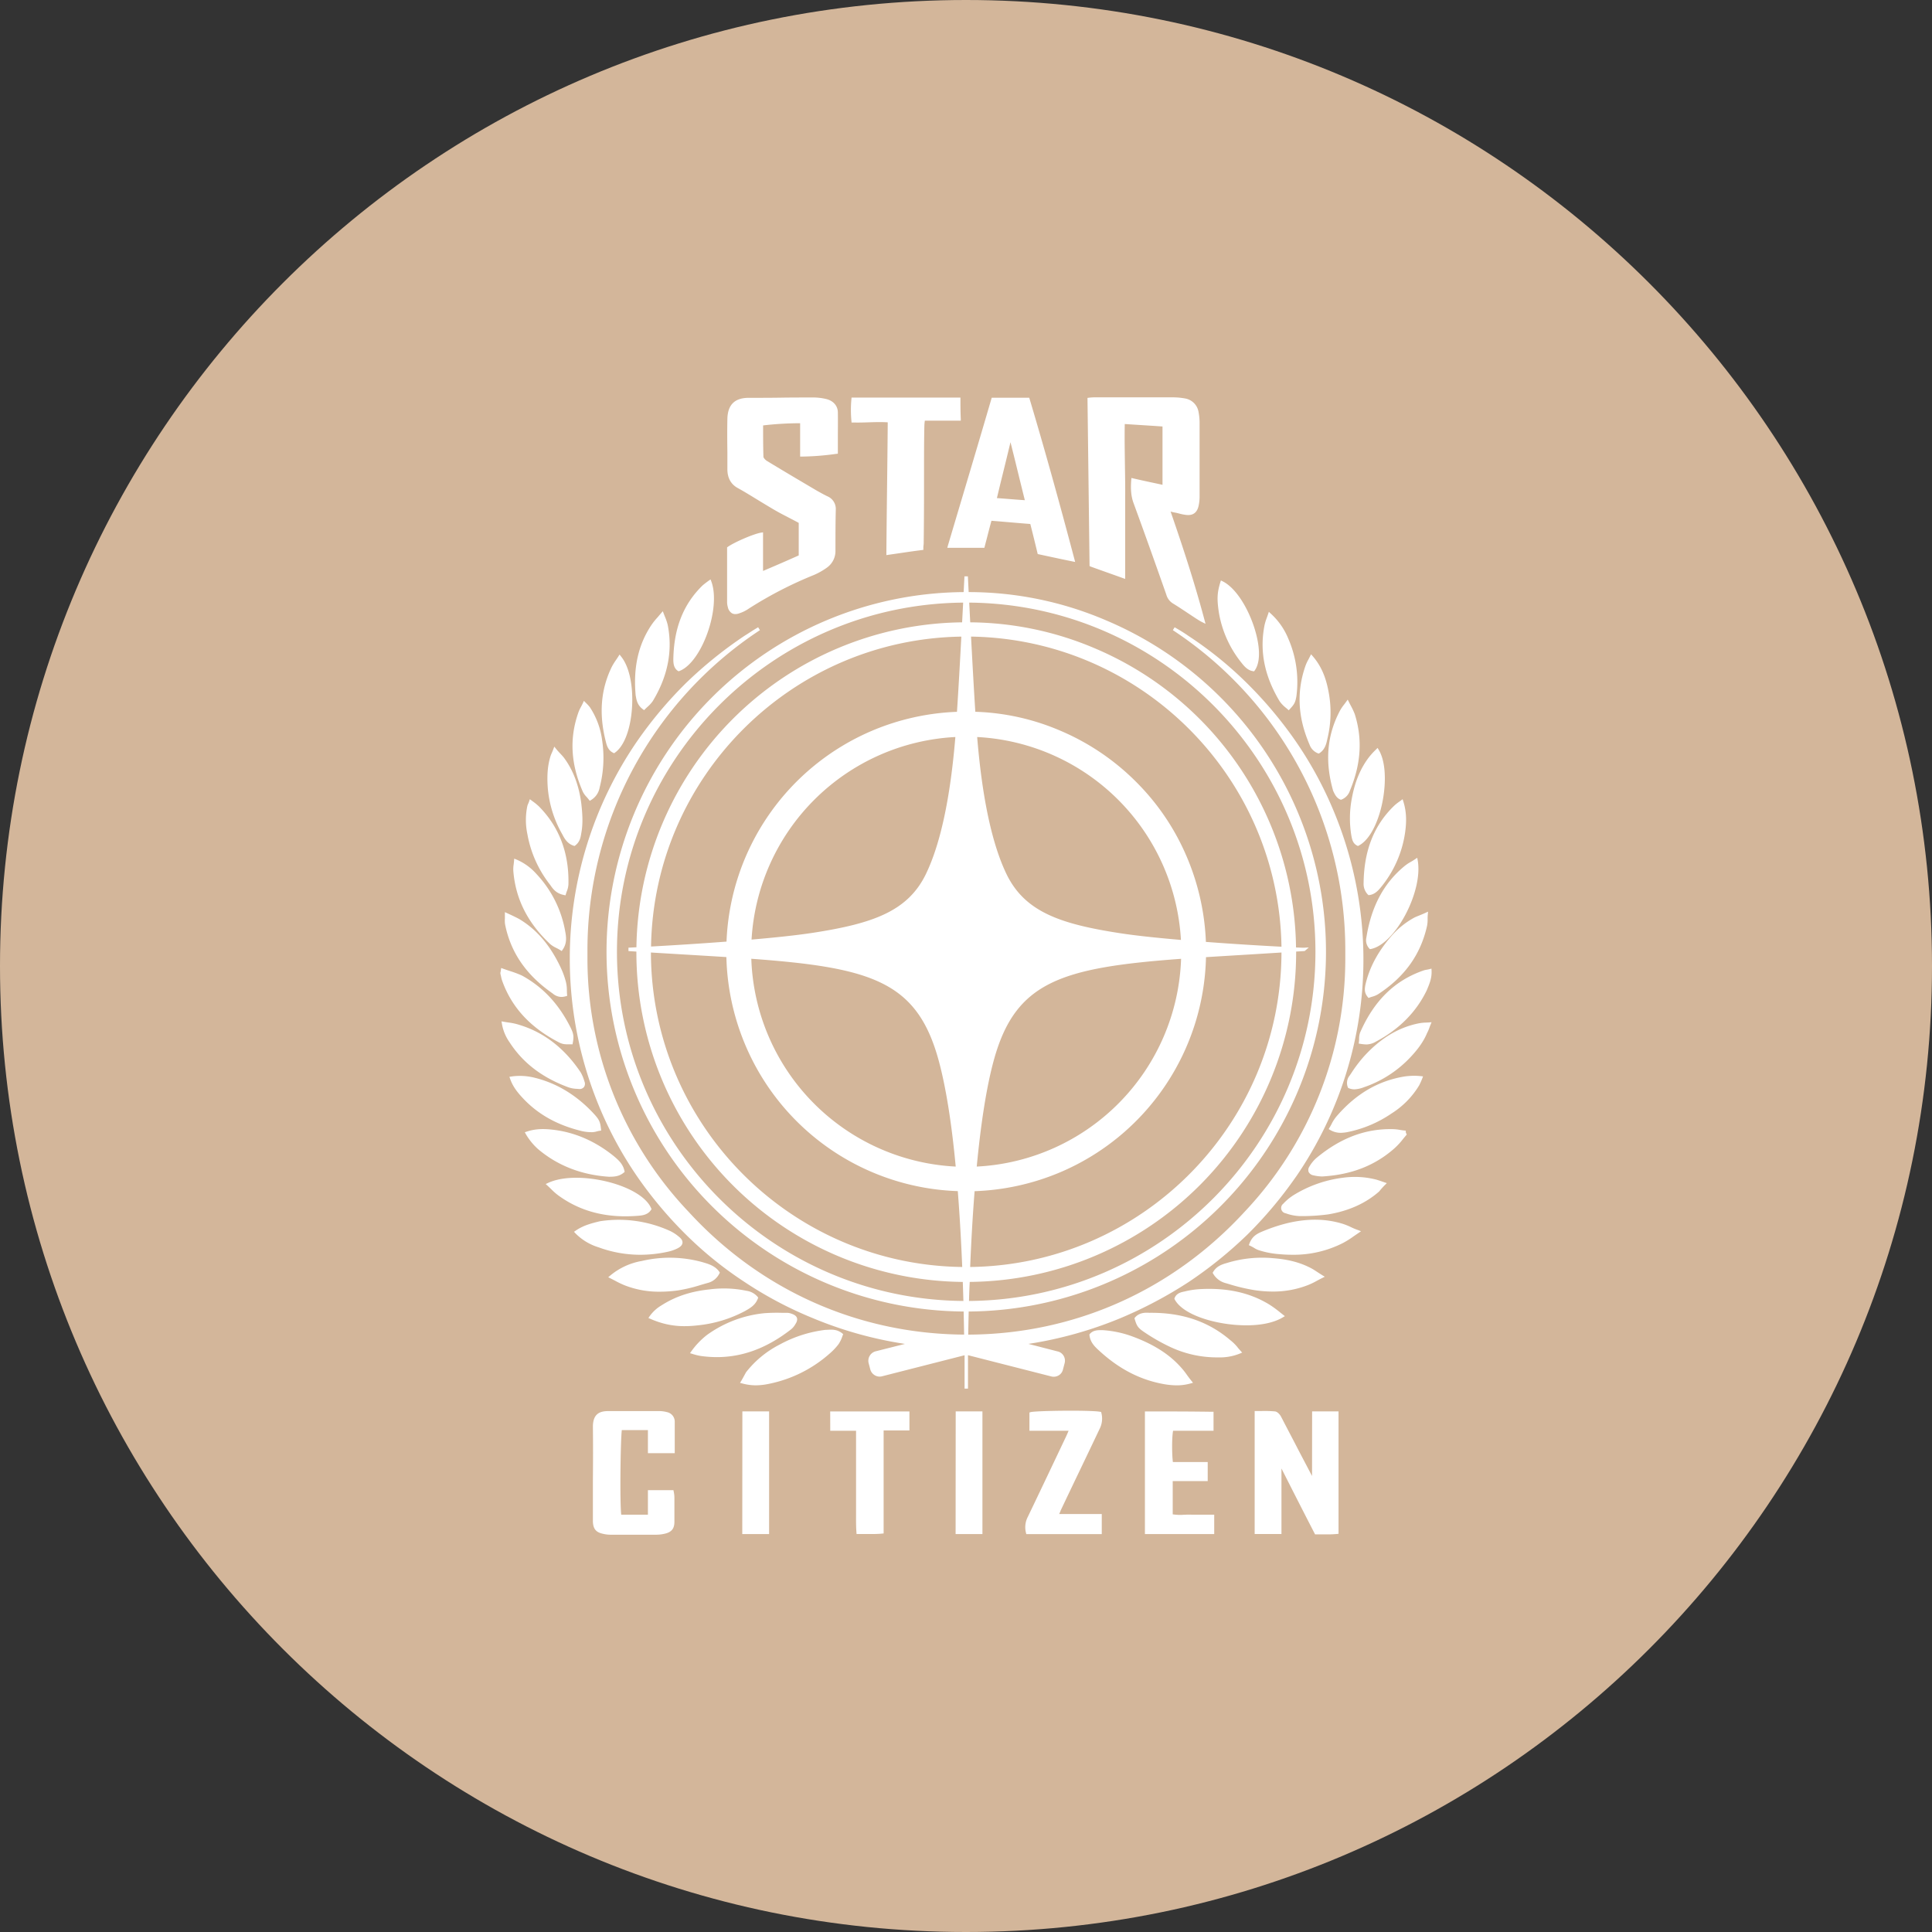 <svg xmlns="http://www.w3.org/2000/svg" width="1024" height="1024" fill="none">
   <rect width="100%" height="100%" fill="#333333" stroke="none"/>
   <g clip-path="url(#a)">
      <path fill="#D3B69A" d="M512 1024c282.77 0 512-229.23 512-512S794.77 0 512 0 0 229.23 0 512s229.23 512 512 512Z"/>
      <path fill="#fff" d="m577.49 299.999-1.1-89.11.8-.1a28.731 28.731 0 0 1 3.89-.19h40.51c2.106.001 4.207.185 6.28.55a8.723 8.723 0 0 1 7.38 7.19c.379 1.957.566 3.947.56 5.94v38.92a23.339 23.339 0 0 1-.56 5.06c-.83 3.51-3 5.08-6.57 4.66a23.77 23.77 0 0 1-3.68-.73c-.8-.2-1.55-.4-2.32-.53-.77-.13-1.26-.27-2-.46l-.24-.06c7.86 22.62 13.43 40.43 18 57.56l.52 1.93-1.79-.89a24.119 24.119 0 0 1-2.38-1.37l-.74-.46c-1.41-.92-2.8-1.84-4.18-2.76-2.71-1.8-5.51-3.67-8.25-5.34a8.002 8.002 0 0 1-3.45-4.65c-6.9-19.63-12.29-34.67-17.45-48.74-1.2-3.42-1.54-7.14-1.13-12.09l.09-1 1 .24c2.95.69 6 1.34 9 2 2.15.45 4.31.91 6.47 1.39v-30.91c-3.58-.26-7.11-.48-10.7-.71-3-.19-6.13-.38-9.3-.6-.16 7.26 0 14.55.08 21.62.1 6.07.21 12.35.13 18.48v42l-1.37-.49c-5.53-2-11.06-3.92-16.94-6.06l-.56-.29ZM388 325.069a3.721 3.721 0 0 0 1.75.41 5.89 5.89 0 0 0 2-.38 19.45 19.45 0 0 0 5.27-2.62 209.238 209.238 0 0 1 34.41-17.74 36.06 36.06 0 0 0 6.87-3.9 10.756 10.756 0 0 0 4.51-9c0-7.16 0-14.57.18-21.79a7.257 7.257 0 0 0-4.31-6.94c-1.42-.65-2.75-1.39-4.15-2.17l-1.52-.84-5.93-3.5c-6.64-3.92-13.52-8-20.32-12.14a5.204 5.204 0 0 1-2.12-2.16c-.17-5.49-.18-11.23-.18-16.82a171.477 171.477 0 0 1 19.63-1.16v17.68h.9a142.39 142.39 0 0 0 17.84-1.39l1.25-.15v-7.99c0-4.8.08-9.34 0-13.87 0-3.54-2.54-6.35-6.44-7.17a29.117 29.117 0 0 0-7.06-.75c-5.56 0-11.12 0-16.71.09-5.59.09-11.27.09-17 .09-7.44 0-11.15 3.64-11.34 11.15-.12 5.9-.08 12 0 17.82v8.84c0 4.61 1.85 8 5.5 10s7.51 4.41 11.14 6.62c2.78 1.69 5.65 3.43 8.47 5.08 2.37 1.38 4.86 2.66 7.26 3.9 1.9 1 3.7 1.9 5.44 2.87v17.25c-5.75 2.57-11.65 5.14-18.91 8.22v-20.46l-1 .16c-3.69.55-13.93 4.92-17.67 7.53l-.38.27v29.28c.031.81.162 1.613.39 2.39a4.907 4.907 0 0 0 2.23 3.29Zm307.41 457.23c-1.07-2-2.16-4.12-3.26-6.2-1.3-2.47-2.61-4.95-3.87-7.37-1.53-3-3.06-5.9-4.59-8.83-1.53-2.93-3.06-5.85-4.58-8.81-.63-1.27-1.89-2.75-3.23-3a59.373 59.373 0 0 0-7.45-.21H665v65.18h14.2v-34.73c5.71 11.26 11.6 22.86 17.57 34.44l.25.49h6.13a54.68 54.68 0 0 0 5.49-.23l.81-.08v-64.87h-14l-.04 34.22Zm-244.07-558.37h.8c2.82.08 5.56 0 8.21-.09 3.47-.11 6.76-.21 10.17 0-.09 11.57-.22 23.06-.36 34.53-.14 11.47-.27 23.21-.36 34.85v1l1-.15 5.65-.82c4.2-.62 8.17-1.2 12.16-1.7l.79-.1v-.79c0-.62 0-1.15.09-1.67s.09-1 .09-1.56c.18-12.61.18-25.43.18-37.82 0-7.87 0-16 .18-23.95.024-.878.104-1.753.24-2.62v-.08h19.06v-.94c-.18-3.76-.18-7-.18-10.4v-.9h-57.72l-.07.82a60.63 60.63 0 0 0 0 11.51l.07.88Zm-97.78 524.54a16.186 16.186 0 0 0-4.39-.57h-26.64c-4.1 0-8.28 1-8.28 8.29.12 9.46.08 19.11 0 28.45v22c.2 3.68 1.61 5.43 5 6.22 1.424.375 2.889.566 4.36.57h24.13a19.978 19.978 0 0 0 4.71-.56c3.52-.83 5-2.7 5-6.28v-13a16.087 16.087 0 0 0-.38-3.06l-.14-.72h-13.52v13h-14.15c-.8-7.4-.35-39.61.31-44.83h13.84v12.24h14.22v-16.74a5.146 5.146 0 0 0-4.07-5.01Zm274 54.38a26.193 26.193 0 0 1-6-.22v-17.63h18.55v-10.09h-18.46c-.54-4.26-.56-13.14.11-16.57h21.44v-10.07h-.89c-11.71-.18-22.82-.18-34.58-.18h-.9v65h36.73v-10.28h-12c-1.35-.06-2.68-.01-3.96.04h-.04Zm-65.51-2c3.427-7.22 6.887-14.47 10.38-21.75 3.494-7.28 6.937-14.493 10.33-21.64a11.999 11.999 0 0 0 1-8.54l-.15-.56-.57-.1c-5.38-.93-34.07-.57-36.77.2l-.65.19v9.68h20.76l-.43 1c-.4.94-.75 1.75-1.16 2.58-6.55 13.81-13.32 28.09-20 42a11.923 11.923 0 0 0-1 8.52l.17.68h40v-10.66h-22.57l.06-.13c.24-.53.45-.99.64-1.46l-.04-.01Zm-122-42.52h13.68v43.51c0 3.36-.07 6.84.21 10.39l.06.83h7.26c2.09 0 4.15 0 6.26-.23l.82-.07v-54.6h13.68v-10.08h-42l.03 10.25Zm-46.63 54.74h14.22v-65h-14.17l-.05 65Zm113.07 0h14.22v-65h-14.17l-.05 65Zm-4.1-523.84c2.44-8.22 4.877-16.41 7.31-24.57 5.19-17.43 10.56-35.45 15.74-53.21l.19-.65h19.89l.19.64c7.42 24.82 15 51.84 23.77 85l.37 1.4-1.42-.28c-4.21-.84-8.15-1.7-12-2.52l-5.86-1.26-.56-.12-.13-.55c-1.19-4.94-2.42-10-3.8-15.39-3.47-.26-6.91-.56-10.35-.85-3.44-.29-6.8-.59-10.24-.85-.77 2.76-1.45 5.43-2.11 8-.48 1.9-1 3.79-1.47 5.67l-.18.67h-19.64l.3-1.13Zm33.19-54.85c-1.76 7.39-3.58 14.74-5.49 22.49l-1.71 7.13c2.15.15 4.28.32 6.45.49 2.68.22 5.45.44 8.35.62-1.85-7.41-3.62-14.66-5.37-21.82l-2.23-8.91Zm-91 477.85a17.005 17.005 0 0 0 1.9-4l.42-1.13-.51-.41c-2.79-2.24-5.66-2-8.19-1.85h-.57a67.394 67.394 0 0 0-24.45 7.84 53.267 53.267 0 0 0-17.76 14.65l-.07.11-.81 1.49c-.56 1-1.08 2-1.68 3l-.64 1 1.17.32c2.351.655 4.78.992 7.22 1 2.355-.028 4.7-.296 7-.8a68.994 68.994 0 0 0 32.08-16 32.085 32.085 0 0 0 4.92-5.22h-.03Zm139.25-7.23c-1.94 0-4.36 0-6.12 1.92l-.27.3v.4c.39 3.66 2.57 5.93 5 8.13 10.55 9.77 21.83 15.62 34.49 17.87 2.212.399 4.453.613 6.7.64 2.495.015 4.98-.321 7.38-1l1.31-.37-.86-1.06c-.89-1.09-1.68-2.16-2.43-3.2a38.92 38.92 0 0 0-3.72-4.58c-6-6.52-14.1-11.6-24.68-15.54a55.55 55.55 0 0 0-16.31-3.51h-.49Zm72.19 9.2a24.521 24.521 0 0 0-4-3.94c-11.62-9.91-25.63-14.65-42.83-14.44-2.23-.17-5.45-.1-7.6 2.48l-.31.37.14.46c1 3.28 1.47 4.53 4.86 6.79a100.607 100.607 0 0 0 14.36 8.18 58.257 58.257 0 0 0 24.38 5.35h2.33a28.07 28.07 0 0 0 9.84-2.05l1.18-.5-.86-.94c-.51-.59-1.01-1.17-1.51-1.72l.02-.04Zm-234.63-12.1c.64-.92 1.44-2.3 1-3.6-.44-1.3-2-1.93-3.06-2.27a7.416 7.416 0 0 0-2.09-.41h-3a90.314 90.314 0 0 0-9.19.21 62.503 62.503 0 0 0-30.36 11.54 41.374 41.374 0 0 0-8.27 8.65l-.7 1 1.18.35c1.454.479 2.942.85 4.45 1.11a61.25 61.25 0 0 0 8.61.62c13.72 0 26.63-4.84 39.23-14.65a9.22 9.22 0 0 0 2.2-2.51v-.04Zm259.61-4.52-2.31-1.82a61.043 61.043 0 0 0-5.83-4.27c-10.36-6.35-22.37-9-36.72-8.23a43.927 43.927 0 0 0-8.4 1.28c-1.48.29-4.22.84-5.17 3.45l-.14.38.19.36c2.46 4.57 9 8.52 18.45 11.11a76.013 76.013 0 0 0 19.48 2.61c7.29 0 14.33-1.2 19.33-4.19l1.12-.68Zm-286.37-2.58.5-.28c2.47-1.4 5.27-3 6.56-6.49l.18-.48-.32-.4a9.376 9.376 0 0 0-5.9-3.2 58.266 58.266 0 0 0-19.56-.74c-9.82 1-18.14 3.74-25.44 8.43a20.493 20.493 0 0 0-6.37 5.83l-.61.91 1 .42a49.239 49.239 0 0 0 6 2.19 42.5 42.5 0 0 0 12.18 1.7 58.996 58.996 0 0 0 6.71-.4 67.543 67.543 0 0 0 25.07-7.49ZM643 674.159l-.27.45.26.46a10.75 10.75 0 0 0 6.3 4.92l1.88.54a98.643 98.643 0 0 0 13.72 3.27c3.184.49 6.399.741 9.62.75a50.58 50.58 0 0 0 18.92-3.5 38.969 38.969 0 0 0 4.52-2.19c.84-.45 1.74-.94 2.76-1.44l1.45-.72-1.38-.85c-1-.63-1.86-1.18-2.63-1.69-1-.66-1.87-1.23-2.82-1.76-5.77-3.13-12.24-4.88-20.34-5.51a63.409 63.409 0 0 0-24.81 2.55c-2.69.75-5.43 1.74-7.18 4.72Zm-270.33-5.09a64.843 64.843 0 0 0-32.45-.74 35.577 35.577 0 0 0-16.79 7.75l-1.06.88 1.24.62c.86.43 1.65.84 2.4 1.23a49.02 49.02 0 0 0 5 2.4 49.764 49.764 0 0 0 18.73 3.42 70.94 70.94 0 0 0 9.45-.66 82.634 82.634 0 0 0 12.2-2.91c1.26-.37 2.51-.73 3.79-1.09a9.429 9.429 0 0 0 3.608-1.83 9.428 9.428 0 0 0 2.512-3.17l.24-.48-.3-.44c-2.16-3.05-5.42-4.05-8.6-4.98h.03ZM716 650.389a33.511 33.511 0 0 0-4.07-1.66c-9.15-2.88-18.91-3-29.83-.38a89.594 89.594 0 0 0-13.47 4.55c-2.47 1.06-5 2.42-6.43 6.28l-.29.79.76.35c.685.322 1.353.679 2 1.07a11.077 11.077 0 0 0 3.37 1.5 46.102 46.102 0 0 0 9.88 1.83c2.374.22 4.707.33 7 .33a57.658 57.658 0 0 0 26.81-6.19 48.236 48.236 0 0 0 5.67-3.55c.79-.54 1.63-1.12 2.53-1.73l1.44-1-1.61-.63c-1.49-.5-2.66-1.04-3.76-1.56Zm-376.61 14.67a68.78 68.78 0 0 0 14.66-1.63 21.582 21.582 0 0 0 4.89-1.69c1.13-.56 2.64-1.48 2.79-3 .15-1.52-1.13-2.65-2.07-3.39a21.223 21.223 0 0 0-4.36-2.84 65.531 65.531 0 0 0-37.3-5.23c-4.88 1.17-8.92 2.28-12.9 5l-.87.6.73.77a29.004 29.004 0 0 0 12.23 7.43 64.372 64.372 0 0 0 22.2 3.98Zm-.95-20.69c2.33-.19 5-.61 6.62-3.1l.27-.4-.19-.45c-1.87-4.41-7.38-8.57-15.5-11.69-11.67-4.49-28.88-6.53-39.18-1.74l-1.22.57 1 .91c.69.64 1.33 1.25 1.94 1.84a31.577 31.577 0 0 0 3.72 3.27c10.2 7.44 21.91 11.09 35.62 11.09a88.637 88.637 0 0 0 6.93-.3h-.01Zm390.68-19.23a45.565 45.565 0 0 0-17.27-.92 65.004 65.004 0 0 0-26.63 9.48 27.765 27.765 0 0 0-5.07 4.31 2.833 2.833 0 0 0-.185 4.35c.413.373.926.617 1.475.7a24.288 24.288 0 0 0 7.31 1.49c5.106.071 10.21-.234 15.27-.91 10.79-1.8 19.85-5.87 26.91-12.1l.11-.11a38.575 38.575 0 0 1 3-3.35l1-1-1.38-.46c-2.16-.76-3.24-1.12-4.54-1.49v.01Zm-398.45-3.66.41-.35-.11-.53c-.78-3.72-3.28-5.84-5.72-7.9-9.71-7.81-20.4-12.48-31.78-13.87-4.37-.53-9.12-.77-14.26.94l-1.06.35.56 1a33.256 33.256 0 0 0 6.31 7.79c10.43 8.87 23.15 13.85 37.85 14.8 2.45-.05 5.21-.05 7.8-2.24v.01Zm414.43-21.4v-.82l-.82-.07c-.76-.07-1.51-.19-2.31-.32a22.973 22.973 0 0 0-3.69-.4c-14.48-.33-27.66 4.62-40.41 15.17a17.338 17.338 0 0 0-3.78 4.54 3.301 3.301 0 0 0-.51 2.94 3.4 3.4 0 0 0 2.52 1.82c1.468.36 2.97.564 4.48.61.334.002.668-.015 1-.05 15-1 27.25-5.82 37.43-14.79a38.438 38.438 0 0 0 4.79-5.21c.48-.59 1-1.18 1.44-1.74l.38-.45-.27-.53a2.263 2.263 0 0 1-.25-.7Zm-437.4-.75a23.3 23.3 0 0 0 6.18.75 9.97 9.97 0 0 0 2.49-.42c.464-.129.935-.232 1.41-.31l.85-.12-.09-.86c-.38-3.75-1-5-3.65-7.9-9-9.79-19.53-16.24-31.24-19.17a31.67 31.67 0 0 0-12.59-.73l-1.06.17.35 1c1.42 4.08 3.77 7.11 6.86 10.4 7.9 8.41 17.87 14.03 30.5 17.19h-.01Zm441.36-29.14a38.494 38.494 0 0 0-4.65.37c-13.71 2.26-25.31 8.95-35.41 20.44a19.998 19.998 0 0 0-3.33 4.94c-.3.56-.61 1.14-1 1.73l-.44.78.77.45a11 11 0 0 0 5.68 1.52 20.657 20.657 0 0 0 4.13-.52 63.512 63.512 0 0 0 22.64-9.67 45.247 45.247 0 0 0 14.72-14.94 35.67 35.67 0 0 0 1.66-3.69l.41-1.1-1.16-.12a36.031 36.031 0 0 0-4.01-.19h-.01Zm-447.94 6.06c1.513.527 3.099.817 4.7.86l1.22.1a2.934 2.934 0 0 0 2.43-1 3.002 3.002 0 0 0 .41-2.72l-.18-.54a20.857 20.857 0 0 0-1.91-4.54c-8.51-12.77-19.46-21.25-32.49-25.19a30.315 30.315 0 0 0-5.82-1.27c-.77-.12-1.58-.24-2.42-.39l-1.26-.22.22 1.26a24 24 0 0 0 4.09 9.88c7.05 10.87 17.21 18.64 31.02 23.77h-.01Zm454.43-34.25a24.254 24.254 0 0 0-3.78.43c-10.66 2.2-20.06 7.88-28.74 17.37a71.69 71.69 0 0 0-6.82 9l-.81 1.2a6.144 6.144 0 0 0-1 6.31l.15.32.33.14c.951.396 1.971.6 3 .6a15.516 15.516 0 0 0 5.11-1.15l1-.34a60.77 60.77 0 0 0 23.39-15.35c4.37-4.59 7.23-8.73 9-13 .494-.925.912-1.888 1.25-2.88.17-.46.36-1 .58-1.5l.54-1.35-1.45.12-1.75.08Zm-459.41 10.42a9 9 0 0 0 2.95 1h.25c.407.064.819.094 1.23.09h2.89l.13-.74c.55-3.11.59-4.62-1.16-8.12-6.25-12.49-14.67-21.51-25.81-27.6a56.745 56.745 0 0 0-6.4-2.4c-1.18-.39-2.38-.79-3.58-1.23l-1-.38-.16 1.1c-.05.38-.11.68-.15.92a2.46 2.46 0 0 0 0 1.49c.09.37.17.72.25 1.07.188.994.469 1.969.84 2.91 5.08 13.68 14.82 24.15 29.72 31.89Zm458.21-38c-15.19 5.29-26.15 16.05-33.5 32.94a10.518 10.518 0 0 0-.5 3.36c0 .51 0 1-.1 1.54l-.1.86.86.13a22.84 22.84 0 0 0 3.28.33 10.385 10.385 0 0 0 5-1.51c12.28-6.52 21.32-15.62 26.88-27.1l.32-.76c1.2-2.89 2.45-5.87 2.27-9.71l-.05-1.1-1.07.27c-.59.15-1.08.23-1.52.31a8.507 8.507 0 0 0-1.77.44ZM293 526.619a7.241 7.241 0 0 0 4.54 1.78 8.385 8.385 0 0 0 2.38-.37l.7-.21-.06-.73c-.06-.7-.08-1.4-.1-2.09a18.487 18.487 0 0 0-.47-4.36 42.446 42.446 0 0 0-2.94-8.08c-5.5-11.61-12.62-19.92-21.81-25.43-1.86-1-3.71-1.87-5.86-2.86l-1.78-.82v3.33c-.068.98-.048 1.964.06 2.94 2.91 15.01 11.21 27.09 25.34 36.9Zm444-29.93c-6.94 8.13-11.31 16.45-13.34 25.45-.4 2.21-.56 4.07 1.27 6.31l.41.5.6-.23c.41-.15.84-.29 1.29-.43a11.985 11.985 0 0 0 3.39-1.46c14-9.2 22.42-21 25.77-36.21.209-1.128.303-2.273.28-3.42 0-.78 0-1.58.1-2.47l.12-1.53-1.39.64c-1.35.62-2.47 1.07-3.46 1.47-.74.29-1.42.57-2.15.89a43.78 43.78 0 0 0-12.89 10.48v.01Zm-445.75 3.38a14.009 14.009 0 0 0 3.6 2.35c.71.37 1.45.75 2.14 1.19l.72.46.49-.7c2.27-3.21 2-6.47 1.41-9.51a59.288 59.288 0 0 0-15.35-30.7 29.494 29.494 0 0 0-10.57-7.6l-1.14-.47-.1 1.23c-.06.66-.13 1.27-.2 1.85a16.137 16.137 0 0 0-.16 3.7c1.24 14.61 7.52 27.13 19.19 38.2h-.03Zm433-3.33a6.452 6.452 0 0 0 1.51 6l.34.34.47-.09c12.93-2.47 27.79-30.56 24.84-47l-.24-1.35-1.14.76c-.77.52-1.53 1-2.25 1.39a22.71 22.71 0 0 0-3.59 2.45c-10.83 9.02-17.35 21.27-19.95 37.49l.01.01Zm-432.54-27.6c1.48 2.22 3.25 4.45 7.23 5.24l.8.16.24-.79c.15-.49.31-1 .47-1.41a11.11 11.11 0 0 0 .83-3.69c.38-16.43-4.85-30.28-15.57-41.17a29.63 29.63 0 0 0-3.34-2.74l-1.54-1.15-.4 1.19c-.16.49-.32.85-.47 1.18-.19.402-.344.821-.46 1.25a36.015 36.015 0 0 0 0 14.76 60.547 60.547 0 0 0 12.21 27.17Zm433.31 5 .31.31.44-.05c3.09-.39 4.88-2.58 6.46-4.52l.26-.32a58.822 58.822 0 0 0 12.25-28.34c.65-4.68 1-10.3-.94-16.42l-.39-1.2-1 .76-1 .71c-.9.625-1.753 1.317-2.55 2.07-10.65 10.31-15.92 23.71-16.12 41a8.085 8.085 0 0 0 2.26 6h.02Zm-426.88-31.74c1.17 2.35 2.8 4.88 5.94 5.86l.44.14.37-.28c2.49-1.86 2.88-4.44 3.23-6.68 1-5.35.51-10.74 0-15.39-1.2-9.6-4.29-17.8-9.18-24.39-.66-.85-1.35-1.59-2.08-2.36-.73-.77-1.38-1.47-2.07-2.33l-1-1.24-.56 1.48c-.33.89-.59 1.49-.83 2-.15.34-.28.66-.44 1.05-1.6 4.79-2.11 10-1.66 16.92a59.294 59.294 0 0 0 7.84 25.22Zm418.18.85c.36 1.8.77 3.83 3 4.95l.4.2.4-.2c4.57-2.28 8.7-8.82 11.34-17.92 3-10.3 4-25-.71-32.86l-.6-1-.81.81a38.496 38.496 0 0 0-3.67 4c-4.56 5.91-7.56 13.1-9.18 22a55.821 55.821 0 0 0-.18 20.02h.01Zm-405.45-20.9c.42.47.85 1 1.22 1.46l.5.66.7-.44a9.7 9.7 0 0 0 4.54-6.66 62.204 62.204 0 0 0 1.28-25.21 41.157 41.157 0 0 0-6.47-17.33 23.947 23.947 0 0 0-2.24-2.44l-.92-.92-.54 1.18c-.36.79-.71 1.45-1.06 2.1a18.073 18.073 0 0 0-1.31 2.84c-4.85 13.68-4.07 27.44 2.36 42.07.503.99 1.154 1.897 1.93 2.69h.01Zm395.75-3.15.27.58c.69 1.42 1.56 3.19 3.5 4l.31.12.31-.1a7.657 7.657 0 0 0 4.51-4.83c5.86-14.06 6.69-27.28 2.54-40.44a35.094 35.094 0 0 0-2-4.3c-.34-.65-.7-1.34-1.08-2.1l-.66-1.32-.87 1.2c-.38.53-.74 1-1.07 1.44a22.327 22.327 0 0 0-2.24 3.35c-6.84 13.03-7.98 26.91-3.53 42.4h.01Zm-24.92-43.93 1.36 1.19.59-.64c2.44-2.63 2.89-3.51 3.47-6.79a57.476 57.476 0 0 0-4.38-30.72 36.398 36.398 0 0 0-9.22-13.1l-1-.94-.44 1.32c-.22.67-.45 1.29-.66 1.87a26.526 26.526 0 0 0-1.17 3.82c-2.74 13.7-.11 26.92 8 40.44a16.955 16.955 0 0 0 3.44 3.54l.01.01Zm-344.7-6.33c.36 2.14.8 4.81 3.76 7l.62.46.55-.55c.41-.41.83-.8 1.25-1.19a16.342 16.342 0 0 0 2.84-3.12c8-13.22 10.61-26.82 7.85-40.45a28.724 28.724 0 0 0-1.45-4.24l-.57-1.47-.55-1.42-1 1.16c-.59.69-1.16 1.34-1.7 2a34.927 34.927 0 0 0-3.4 4.25c-7 10.52-9.66 22.79-8.25 37.49l.05.08Zm361.59 30.33.41.14.36-.23c2.81-1.81 3.61-4.75 4.17-7.56a58.566 58.566 0 0 0 .73-24.51c-1.11-6-3-13-8.49-19.33l-.88-1-.6 1.2c-.28.57-.55 1.08-.81 1.57a22.05 22.05 0 0 0-1.76 3.95c-4.55 13.48-3.78 26.94 2.37 41.17a7.719 7.719 0 0 0 4.46 4.61l.04-.01Zm-373.59-.27.48.24.44-.31c4.13-2.88 7.25-9.79 8.56-19 1.54-10.76.49-24.83-5.31-32l-.79-1-.67 1.06c-.42.66-.84 1.28-1.24 1.87a32.207 32.207 0 0 0-2.23 3.62c-5.86 12.07-6.88 25-3.12 39.68.53 2.22 1.31 4.6 3.88 5.84Zm34.28-43.46.39.27.45-.17c11.83-4.51 22.11-33.32 16.91-47.43l-.41-1.11-1 .69c-1.28.91-2.21 1.65-3.16 2.43-10.28 9.95-15.38 22.88-15.58 39.54.04 2.24.32 4.37 2.4 5.83v-.05Zm298.72-4.27c1.45 1.81 3.24 4.05 6.16 4.47l.53.08.32-.44c2.64-3.62 3-10.16 1-18.41-2.68-11.17-9.69-24.66-17.91-28.83l-1-.49-.31 1c-1.69 5.64-1.84 8.79-.75 16.07a57.673 57.673 0 0 0 11.96 26.55Zm28.81 272.54a217.732 217.732 0 0 1-25.68 30.56 221.01 221.01 0 0 1-31.13 25.14 227.24 227.24 0 0 1-35.8 19 210.534 210.534 0 0 1-49.12 13.78l15.51 4a4.929 4.929 0 0 1 3.11 2.24 5.098 5.098 0 0 1 .6 3.89l-.9 3.43a4.916 4.916 0 0 1-2.24 3.11 5.122 5.122 0 0 1-3.89.6l-44.22-11.28v17.72h-1.8v-17.69l-43.85 11.18a5 5 0 0 1-3.82-.62 5.141 5.141 0 0 1-2.32-3.09l-.9-3.41a5.21 5.21 0 0 1 3.71-6.14l15.57-3.93a207.745 207.745 0 0 1-49.19-13.81 204.842 204.842 0 0 1-35.8-19 198.413 198.413 0 0 1-31.1-25.14 217.965 217.965 0 0 1-25.67-30.55 201.432 201.432 0 0 1-19.36-35.09 204.45 204.45 0 0 1-16.52-80.46 203.174 203.174 0 0 1 35.81-115.56 217.868 217.868 0 0 1 25.68-30.56 221.125 221.125 0 0 1 31.1-25.13c.9-.56 1.78-1.12 2.67-1.7 1.47-.95 3-1.93 4.58-2.83l.94 1.53a203.1 203.1 0 0 0-91.42 170.3v4A194.687 194.687 0 0 0 365 642.309c38.25 41.69 90.08 64.69 146 65.06-.06-3.84-.14-7.93-.25-12.24a190.658 190.658 0 0 1-189.279-190.655A190.658 190.658 0 0 1 510.75 313.819c.26-5.06.43-8.21.43-8.34H513c0 .14.16 3.29.41 8.34a184.833 184.833 0 0 1 72.87 15 190.661 190.661 0 0 1 112.858 212.844A190.656 190.656 0 0 1 513.43 695.129c-.1 4.31-.19 8.41-.25 12.25 56.1-.24 108.07-23.32 146.44-65.06a195.326 195.326 0 0 0 53.42-134.07v-4a203.102 203.102 0 0 0-91.4-170.25l.94-1.53c2.76 1.58 5.07 3 7.27 4.54a198.108 198.108 0 0 1 31.09 25.12 217.704 217.704 0 0 1 25.67 30.55 201.191 201.191 0 0 1 19.39 35.1 204.503 204.503 0 0 1 16.64 80.47 203.16 203.16 0 0 1-35.81 115.56h-.02Zm-180.45-233.17a114.13 114.13 0 0 0-108.02 107.36c12.32-1.06 24-2.28 32.62-3.61 31.38-4.86 50.2-11.26 59.82-31.19 7.7-15.94 12.93-40.36 15.58-72.56Zm-108.15 117.53a114.123 114.123 0 0 0 108.34 110.14c-2-21.4-5-41.63-9.16-56.7-11.46-41.41-35.56-48.8-99.18-53.44Zm119.48 110.14A114.116 114.116 0 0 0 626 508.189c-63.58 4.68-87.72 12.15-99.17 53.42-4.17 15.07-7.1 35.3-9.14 56.7Zm108.23-120.13a114.13 114.13 0 0 0-108-107.54c2.64 32.28 7.87 56.77 15.59 72.74 9.71 19.94 28.52 26.35 59.82 31.19 8.67 1.35 20.33 2.56 32.59 3.61Zm-116.39-160.76c-90 1.38-163 74.27-164.46 164.26 9.9-.55 24.78-1.45 40-2.61a126.873 126.873 0 0 1 77.5-111.92 127.577 127.577 0 0 1 44.64-9.87c.79-11.66 1.61-26.62 2.32-39.86ZM345 504.849c.21 91.26 73.95 165.55 165 166.68-.53-12.89-1.28-26.62-2.35-40.21A126.876 126.876 0 0 1 395 553.789a127.568 127.568 0 0 1-10-46.52c-7.26-.46-15-.92-23.19-1.41l-16.81-1.01Zm169.21 166.68c91-1.12 164.79-75.42 165-166.68l-16.11 1c-8.473.507-16.44.993-23.9 1.46a126.885 126.885 0 0 1-77.58 114.15 127.582 127.582 0 0 1-45.06 9.89c-1.07 13.56-1.82 27.29-2.35 40.18Zm165-169.75c-1.43-90.06-74.46-163-164.54-164.37.7 13.23 1.52 28.18 2.27 39.85a123.677 123.677 0 0 1 44.72 9.88 126.342 126.342 0 0 1 40.43 27.2 124.981 124.981 0 0 1 27.2 40.44 127.594 127.594 0 0 1 9.86 44.45c15.28 1.16 30.15 2.04 40.02 2.55h.04Zm-168.72-182.38c-101.31.88-183.49 83.6-183.49 185.07s82.24 184.28 183.62 185.07c-.09-3.27-.2-6.64-.32-10.09a174.706 174.706 0 0 1-122.469-51.808A174.708 174.708 0 0 1 337.3 504.639v-.28l-4.2-.27v-1.8l4.22-.21a174.67 174.67 0 0 1 172.62-172.23c.2-3.78.39-7.31.55-10.45Zm3.1 370.14c101.41-.79 183.62-83.54 183.62-185.07 0-101.53-82.21-184.21-183.5-185.07.16 3.13.34 6.67.53 10.45a171.45 171.45 0 0 1 65.93 13.73 174.657 174.657 0 0 1 106.75 158.59c2.22.1 3.63.15 4 .15h.1l2.69-.17-2 1.75a.747.747 0 0 1-.53.19l-4.2.26v.28a174.686 174.686 0 0 1-173 174.81c-.19 3.47-.3 6.84-.39 10.1Z"/>
   </g>
   <defs>
      <clipPath id="a">
         <path fill="#fff" d="M0 0h1024v1024H0z"/>
      </clipPath>
   </defs>
</svg>
